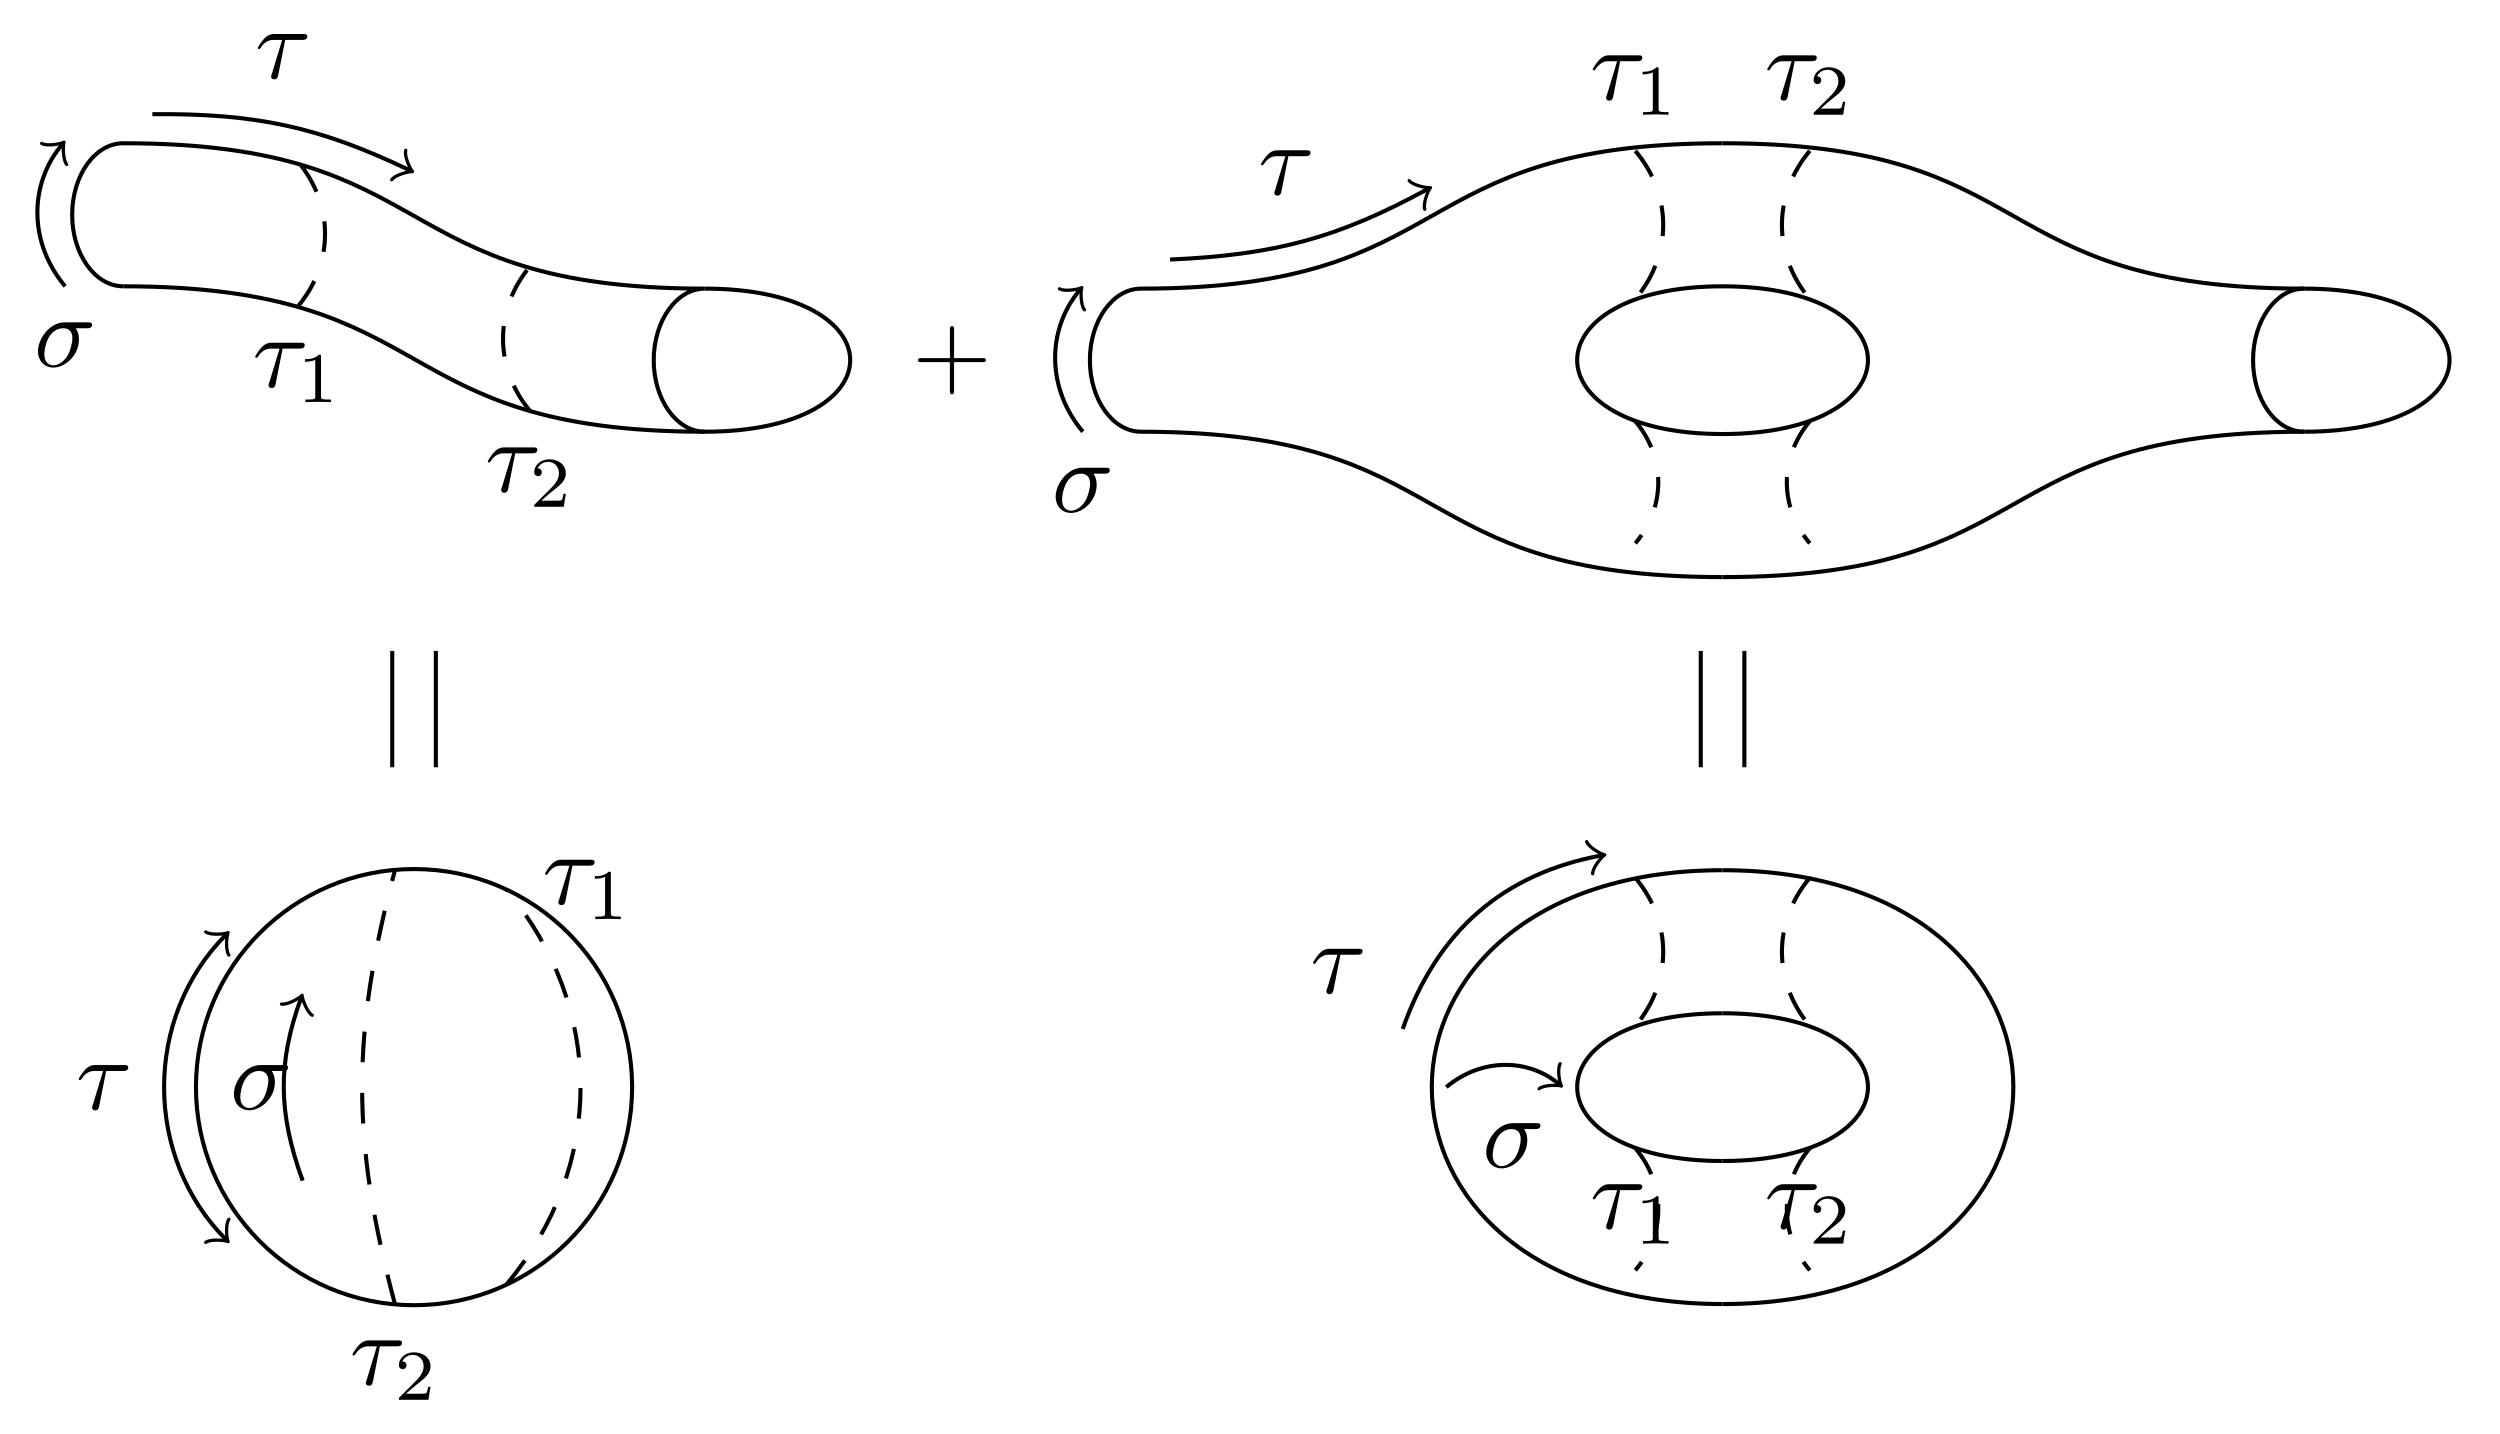 <svg xmlns="http://www.w3.org/2000/svg" xmlns:xlink="http://www.w3.org/1999/xlink" width="324.947" height="186.373" viewBox="0 0 243.71 139.78"><defs><symbol overflow="visible" id="a"><path style="stroke:none" d="M2.938-3.719h1.671c.125 0 .485 0 .485-.344 0-.234-.203-.234-.407-.234h-2.78c-.204 0-.595 0-1.032.469-.328.36-.61.844-.61.89 0 .016 0 .11.126.11.078 0 .093-.047.156-.125.484-.766 1.062-.766 1.265-.766h.829L1.67-.516c-.046.11-.109.329-.109.36 0 .11.079.281.297.281.329 0 .375-.281.407-.438Zm0 0"/></symbol><symbol overflow="visible" id="d"><path style="stroke:none" d="M5.156-3.719c.14 0 .5 0 .5-.344 0-.234-.218-.234-.39-.234H2.984c-1.5 0-2.609 1.64-2.609 2.828C.375-.594.969.11 1.875.11c1.172 0 2.5-1.203 2.5-2.734 0-.172 0-.656-.313-1.094ZM1.891-.109C1.39-.11 1-.47 1-1.188c0-.296.11-1.109.469-1.703.422-.687 1.015-.828 1.36-.828.827 0 .905.656.905.969 0 .469-.203 1.281-.53 1.797-.392.578-.938.844-1.313.844Zm0 0"/></symbol><symbol overflow="visible" id="b"><path style="stroke:none" d="M2.328-4.438c0-.187 0-.187-.203-.187-.453.438-1.078.438-1.36.438v.25c.157 0 .626 0 1-.188v3.547c0 .234 0 .328-.687.328H.812V0c.125 0 .985-.031 1.235-.031.219 0 1.094.031 1.25.031v-.25H3.03c-.703 0-.703-.094-.703-.328Zm0 0"/></symbol><symbol overflow="visible" id="c"><path style="stroke:none" d="M3.516-1.266H3.28c-.015.157-.094.563-.187.625-.047.047-.578.047-.688.047h-1.28c.734-.64.984-.844 1.39-1.172.516-.406 1-.843 1-1.5 0-.843-.734-1.359-1.624-1.359-.86 0-1.454.61-1.454 1.25 0 .344.297.39.376.39a.365.365 0 0 0 .359-.374c0-.125-.047-.375-.406-.375.218-.485.687-.641 1.015-.641.703 0 1.063.547 1.063 1.11 0 .609-.438 1.078-.656 1.328L.516-.266C.437-.203.437-.187.437 0h2.876Zm0 0"/></symbol><symbol overflow="visible" id="e"><path style="stroke:none" d="M4.078-2.297H6.86c.141 0 .329 0 .329-.203 0-.188-.188-.188-.329-.188H4.08v-2.796c0-.141 0-.329-.204-.329-.203 0-.203.188-.203.329v2.796H.89c-.141 0-.329 0-.329.188 0 .203.188.203.329.203h2.78V.5c0 .14 0 .328.204.328.203 0 .203-.187.203-.328Zm0 0"/></symbol><clipPath id="f"><path d="M218 22h25.71v26H218Zm0 0"/></clipPath></defs><path style="fill:none;stroke-width:.399;stroke-linecap:butt;stroke-linejoin:miter;stroke:#000;stroke-opacity:1;stroke-miterlimit:10" d="M0-6.972c-2.75 0-4.98 3.12-4.98 6.973 0 3.851 2.23 6.972 4.98 6.972m56.692-28.121c-2.75 0-4.98 3.121-4.98 6.973 0 3.851 2.23 6.976 4.98 6.976M0 6.973c31.497 0 25.2-14.172 56.692-14.172" transform="matrix(1 0 0 -1 12.015 20.938)"/><path style="fill:none;stroke-width:.399;stroke-linecap:butt;stroke-linejoin:miter;stroke:#000;stroke-opacity:1;stroke-miterlimit:10" d="M56.692-21.148C25.2-21.148 31.497-6.972.001-6.972m56.691-.227c18.898 0 18.898-13.949 0-13.949" transform="matrix(1 0 0 -1 12.015 20.938)"/><path style="fill:none;stroke-width:.399;stroke-linecap:butt;stroke-linejoin:miter;stroke:#000;stroke-opacity:1;stroke-dasharray:2.989,2.989;stroke-miterlimit:10" d="M17.008-8.957c3.551 4.23 3.551 9.938 0 14.172m22.676-24.379c-3.55 4.235-3.55 9.942 0 14.176" transform="matrix(1 0 0 -1 12.015 20.938)"/><use xlink:href="#a" x="24.611" y="37.705" style="fill:#000;fill-opacity:1"/><use xlink:href="#b" x="28.966" y="39.2" style="fill:#000;fill-opacity:1"/><use xlink:href="#a" x="47.287" y="47.91" style="fill:#000;fill-opacity:1"/><use xlink:href="#c" x="51.643" y="49.404" style="fill:#000;fill-opacity:1"/><path style="fill:none;stroke-width:.399;stroke-linecap:butt;stroke-linejoin:miter;stroke:#000;stroke-opacity:1;stroke-miterlimit:10" d="M-5.667-6.972c-3.555 4.23-3.555 9.937-.297 13.82" transform="matrix(1 0 0 -1 12.015 20.938)"/><path style="fill:none;stroke-width:.319;stroke-linecap:round;stroke-linejoin:round;stroke:#000;stroke-opacity:1;stroke-miterlimit:10" d="M-1.195 1.594C-1.097.997 0 .097.3.002.002-.1-1.097-.996-1.196-1.595" transform="scale(1 -1) rotate(50.001 18.133 -.557)"/><use xlink:href="#d" x="3.321" y="35.721" style="fill:#000;fill-opacity:1"/><use xlink:href="#e" x="88.928" y="37.602" style="fill:#000;fill-opacity:1"/><path style="fill:none;stroke-width:.399;stroke-linecap:butt;stroke-linejoin:miter;stroke:#000;stroke-opacity:1;stroke-miterlimit:10" d="M2.837 9.81c10.226.085 16.28-1.263 25.097-5.474" transform="matrix(1 0 0 -1 12.015 20.938)"/><path style="fill:none;stroke-width:.319;stroke-linecap:round;stroke-linejoin:round;stroke:#000;stroke-opacity:1;stroke-miterlimit:10" d="M-1.197 1.592C-1.094.996.001.1.3 0 0-.1-1.095-.995-1.195-1.593" transform="matrix(.902 .431 .431 -.902 39.948 16.601)"/><use xlink:href="#a" x="24.864" y="7.61" style="fill:#000;fill-opacity:1"/><path style="fill:none;stroke-width:.399;stroke-linecap:butt;stroke-linejoin:miter;stroke:#000;stroke-opacity:1;stroke-miterlimit:10" d="M99.215-21.148c-2.753 0-4.984 3.121-4.984 6.973 0 3.851 2.23 6.976 4.984 6.976m0 0c31.493 0 25.2 14.172 56.692 14.172m0-13.945c-18.899 0-18.899-14.402 0-14.402m0-13.946c-31.492 0-25.2 14.172-56.692 14.172m113.387 0c-2.754 0-4.98 3.121-4.98 6.973 0 3.851 2.226 6.976 4.98 6.976m-56.695-14.176c18.898 0 18.898 14.403 0 14.403" transform="matrix(1 0 0 -1 12.015 20.938)"/><path style="fill:none;stroke-width:.399;stroke-linecap:butt;stroke-linejoin:miter;stroke:#000;stroke-opacity:1;stroke-miterlimit:10" d="M155.907 6.973c31.496 0 25.2-14.172 56.695-14.172m0-13.949c-31.496 0-25.199-14.172-56.695-14.172" transform="matrix(1 0 0 -1 12.015 20.938)"/><g clip-path="url(#f)"><path style="fill:none;stroke-width:.399;stroke-linecap:butt;stroke-linejoin:miter;stroke:#000;stroke-opacity:1;stroke-miterlimit:10" d="M212.602-7.199c18.899 0 18.899-13.949 0-13.949" transform="matrix(1 0 0 -1 12.015 20.938)"/></g><path style="fill:none;stroke-width:.399;stroke-linecap:butt;stroke-linejoin:miter;stroke:#000;stroke-opacity:1;stroke-miterlimit:10" d="M93.544-21.148c-3.551 4.234-3.551 9.941-.293 13.824" transform="matrix(1 0 0 -1 12.015 20.938)"/><path style="fill:none;stroke-width:.319;stroke-linecap:round;stroke-linejoin:round;stroke:#000;stroke-opacity:1;stroke-miterlimit:10" d="M-1.193 1.594C-1.095.997 0 .1.298-.001c-.3-.098-1.393-.995-1.493-1.594" transform="scale(1 -1) rotate(50.001 82.939 98.739)"/><use xlink:href="#d" x="102.533" y="49.894" style="fill:#000;fill-opacity:1"/><path style="fill:none;stroke-width:.399;stroke-linecap:butt;stroke-linejoin:miter;stroke:#000;stroke-opacity:1;stroke-dasharray:2.989,2.989;stroke-miterlimit:10" d="M147.403 6.235c3.625-4.317 3.625-10.137 0-14.457m0-11.903c2.984-3.558 2.984-8.351 0-11.906m17.008 38.266c-3.621-4.317-3.621-10.137 0-14.457m0-11.903c-2.985-3.558-2.985-8.351 0-11.906" transform="matrix(1 0 0 -1 12.015 20.938)"/><use xlink:href="#a" x="155.004" y="9.688" style="fill:#000;fill-opacity:1"/><use xlink:href="#b" x="159.359" y="11.182" style="fill:#000;fill-opacity:1"/><use xlink:href="#a" x="172.012" y="9.688" style="fill:#000;fill-opacity:1"/><use xlink:href="#c" x="176.367" y="11.182" style="fill:#000;fill-opacity:1"/><path style="fill:none;stroke-width:.399;stroke-linecap:butt;stroke-linejoin:miter;stroke:#000;stroke-opacity:1;stroke-miterlimit:10" d="M102.047-4.363c10.344.453 16.418 2.14 25.11 6.867" transform="matrix(1 0 0 -1 12.015 20.938)"/><path style="fill:none;stroke-width:.319;stroke-linecap:round;stroke-linejoin:round;stroke:#000;stroke-opacity:1;stroke-miterlimit:10" d="M-1.194 1.593C-1.096.997-.001.099.3-.002-.002-.1-1.094-.996-1.196-1.594" transform="scale(1 -1) rotate(28.522 105.859 264.58)"/><use xlink:href="#a" x="122.659" y="18.948" style="fill:#000;fill-opacity:1"/><path style="fill:none;stroke-width:.399;stroke-linecap:butt;stroke-linejoin:miter;stroke:#000;stroke-opacity:1;stroke-miterlimit:10" d="M155.907-77.84c-18.899 0-18.899-14.402 0-14.402" transform="matrix(1 0 0 -1 12.015 20.938)"/><path style="fill:none;stroke-width:.399;stroke-linecap:butt;stroke-linejoin:miter;stroke:#000;stroke-opacity:1;stroke-miterlimit:10" d="M155.907-106.187c-37.793 0-37.793 42.293 0 42.293m0-28.348c18.898 0 18.898 14.403 0 14.403" transform="matrix(1 0 0 -1 12.015 20.938)"/><path style="fill:none;stroke-width:.399;stroke-linecap:butt;stroke-linejoin:miter;stroke:#000;stroke-opacity:1;stroke-miterlimit:10" d="M155.907-63.894c37.797 0 37.797-42.293 0-42.293" transform="matrix(1 0 0 -1 12.015 20.938)"/><path style="fill:none;stroke-width:.399;stroke-linecap:butt;stroke-linejoin:miter;stroke:#000;stroke-opacity:1;stroke-dasharray:2.989,2.989;stroke-miterlimit:10" d="M147.403-64.632c3.625-4.317 3.625-10.137 0-14.457m0-11.903c2.984-3.558 2.984-8.351 0-11.906m17.008 38.266c-3.621-4.317-3.621-10.137 0-14.457m0-11.903c-2.985-3.558-2.985-8.351 0-11.906" transform="matrix(1 0 0 -1 12.015 20.938)"/><use xlink:href="#a" x="155.004" y="119.739" style="fill:#000;fill-opacity:1"/><use xlink:href="#b" x="159.359" y="121.233" style="fill:#000;fill-opacity:1"/><use xlink:href="#a" x="172.012" y="119.739" style="fill:#000;fill-opacity:1"/><use xlink:href="#c" x="176.367" y="121.233" style="fill:#000;fill-opacity:1"/><path style="fill:none;stroke-width:.399;stroke-linecap:butt;stroke-linejoin:miter;stroke:#000;stroke-opacity:1;stroke-miterlimit:10" d="M124.727-79.37c3.387 9.617 9.817 15.132 19.39 16.921" transform="matrix(1 0 0 -1 12.015 20.938)"/><path style="fill:none;stroke-width:.319;stroke-linecap:round;stroke-linejoin:round;stroke:#000;stroke-opacity:1;stroke-miterlimit:10" d="M-1.196 1.593C-1.098.995-.002.098.298-.002 0-.1-1.097-.997-1.197-1.594" transform="scale(1 -1) rotate(10.6 527.531 799.888)"/><use xlink:href="#a" x="127.736" y="96.788" style="fill:#000;fill-opacity:1"/><path style="fill:none;stroke-width:.399;stroke-linecap:butt;stroke-linejoin:miter;stroke:#000;stroke-opacity:1;stroke-miterlimit:10" d="M128.977-85.039c3.387 2.84 7.953 2.84 10.988.293" transform="matrix(1 0 0 -1 12.015 20.938)"/><path style="fill:none;stroke-width:.319;stroke-linecap:round;stroke-linejoin:round;stroke:#000;stroke-opacity:1;stroke-miterlimit:10" d="M-1.195 1.593C-1.097.997.003.1.3.001.002-.1-1.097-.997-1.196-1.595" transform="scale(1 -1) rotate(-40 -69.19 -261.623)"/><use xlink:href="#d" x="144.511" y="113.787" style="fill:#000;fill-opacity:1"/><path style="fill:none;stroke-width:.399;stroke-linecap:butt;stroke-linejoin:miter;stroke:#000;stroke-opacity:1;stroke-miterlimit:10" d="M153.782-42.519v-11.34m4.25 0v11.34M49.606-85.039c0 11.739-9.516 21.258-21.258 21.258-11.742 0-21.261-9.52-21.261-21.258 0-11.742 9.52-21.261 21.261-21.261 11.742 0 21.258 9.52 21.258 21.261Zm0 0" transform="matrix(1 0 0 -1 12.015 20.938)"/><path style="fill:none;stroke-width:.399;stroke-linecap:butt;stroke-linejoin:miter;stroke:#000;stroke-opacity:1;stroke-dasharray:2.989,2.989;stroke-miterlimit:10" d="M26.493-106.218c-4.274 15.953-4.274 26.402 0 42.355" transform="matrix(1 0 0 -1 12.015 20.938)"/><use xlink:href="#a" x="34.096" y="134.965" style="fill:#000;fill-opacity:1"/><use xlink:href="#c" x="38.451" y="136.459" style="fill:#000;fill-opacity:1"/><path style="fill:none;stroke-width:.399;stroke-linecap:butt;stroke-linejoin:miter;stroke:#000;stroke-opacity:1;stroke-dasharray:2.989,2.989;stroke-miterlimit:10" d="M37.333-104.308c9.66 11.512 9.66 27.023 0 38.535" transform="matrix(1 0 0 -1 12.015 20.938)"/><use xlink:href="#a" x="52.866" y="88.107" style="fill:#000;fill-opacity:1"/><use xlink:href="#b" x="57.221" y="89.601" style="fill:#000;fill-opacity:1"/><path style="fill:none;stroke-width:.399;stroke-linecap:butt;stroke-linejoin:miter;stroke:#000;stroke-opacity:1;stroke-miterlimit:10" d="M17.489-94.152c-2.43 6.68-2.43 11.543-.156 17.793" transform="matrix(1 0 0 -1 12.015 20.938)"/><path style="fill:none;stroke-width:.319;stroke-linecap:round;stroke-linejoin:round;stroke:#000;stroke-opacity:1;stroke-miterlimit:10" d="M-1.194 1.594C-1.097.998 0 .1.296 0 0-.1-1.093-.997-1.196-1.595" transform="scale(1 -1) rotate(69.999 84.155 -27.693)"/><use xlink:href="#d" x="22.422" y="108.122" style="fill:#000;fill-opacity:1"/><path style="fill:none;stroke-width:.399;stroke-linecap:butt;stroke-linejoin:miter;stroke:#000;stroke-opacity:1;stroke-miterlimit:10" d="M26.22-42.519v-11.34m4.253 0v11.34M10.012-99.89c-8.043 8.043-8.043 21.656 0 29.7" transform="matrix(1 0 0 -1 12.015 20.938)"/><path style="fill:none;stroke-width:.319;stroke-linecap:round;stroke-linejoin:round;stroke:#000;stroke-opacity:1;stroke-miterlimit:10" d="M-1.194 1.596C-1.098.996-.001.099.297-.001 0-.1-1.095-.995-1.197-1.595" transform="scale(1 -1) rotate(-45 -134.84 -87.006)"/><path style="fill:none;stroke-width:.319;stroke-linecap:round;stroke-linejoin:round;stroke:#000;stroke-opacity:1;stroke-miterlimit:10" d="M-1.197 1.594C-1.095.995-.001.1.297.001c-.298-.1-1.395-.997-1.492-1.597" transform="scale(1 -1) rotate(45 121.017 -18.973)"/><use xlink:href="#a" x="7.409" y="108.122" style="fill:#000;fill-opacity:1"/></svg>
